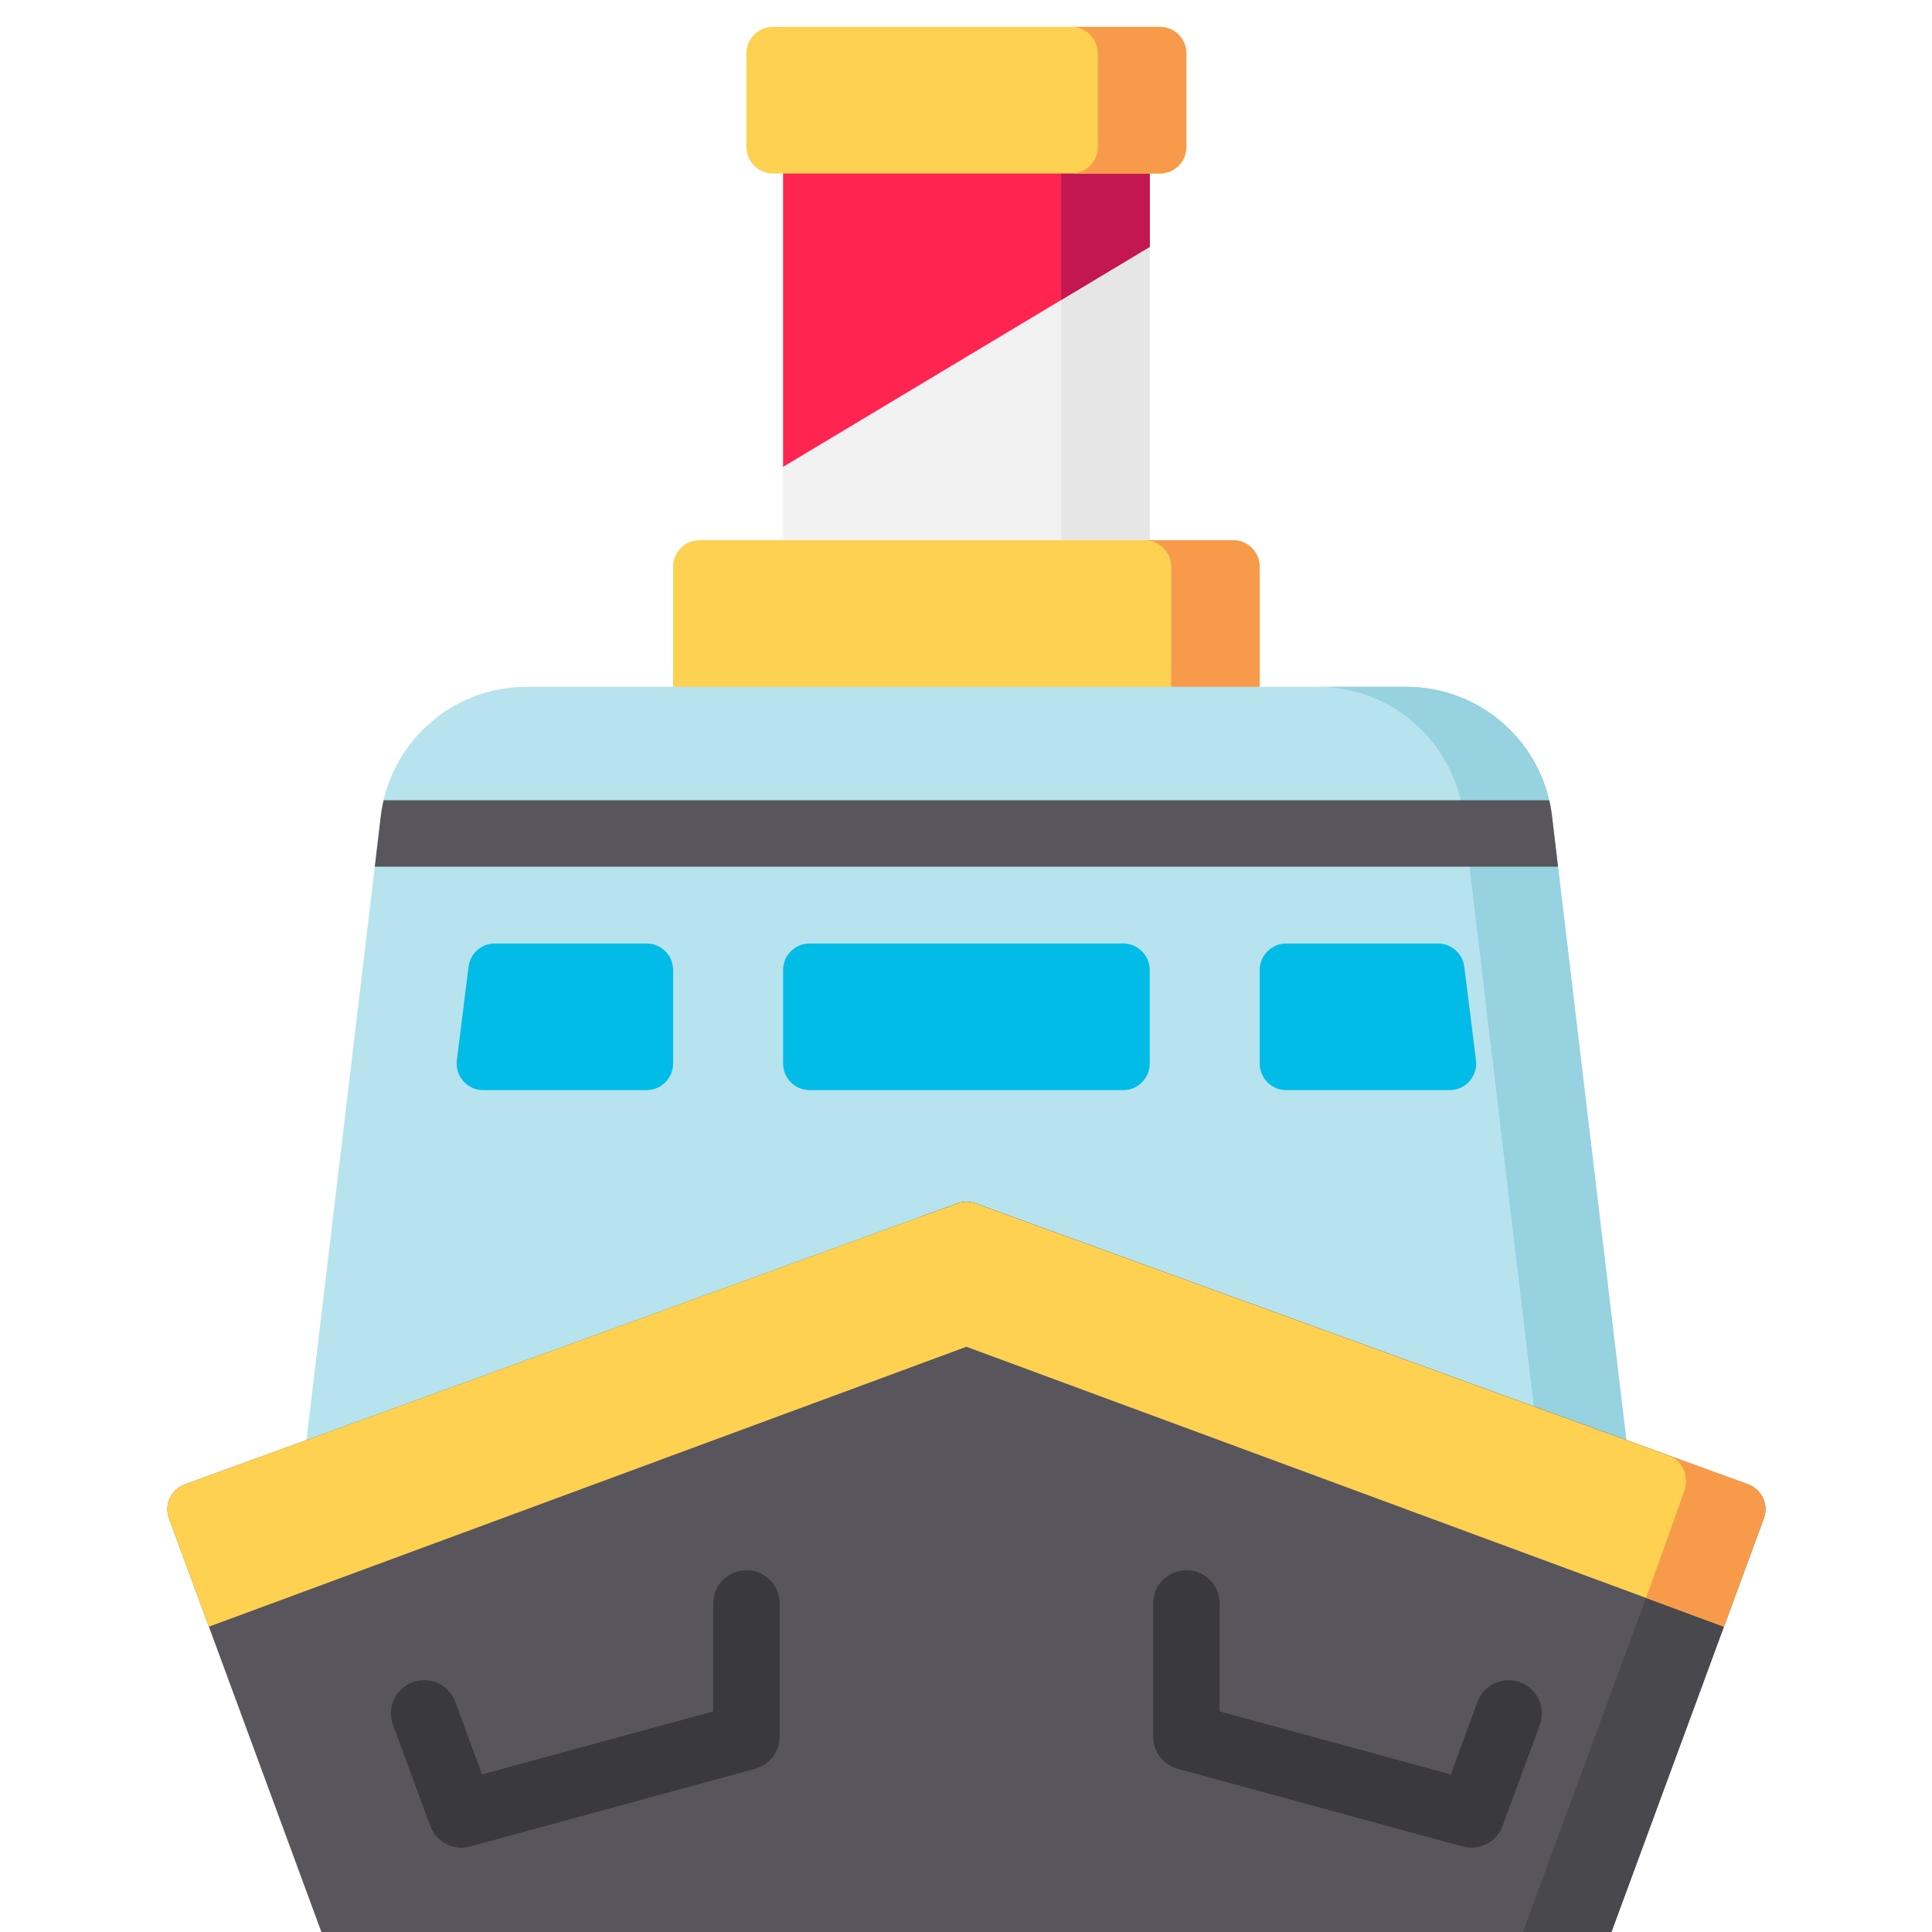<?xml version="1.0"?>
<svg xmlns="http://www.w3.org/2000/svg" xmlns:xlink="http://www.w3.org/1999/xlink" version="1.1" id="Capa_1" x="0px" y="0px" viewBox="0 0 512.002 512.002" style="enable-background:new 0 0 512.002 512.002;" xml:space="preserve" width="512px" height="512px" class=""><g transform="matrix(1.173 0 0 1.173 -44.18 2.723)"><rect x="214.59" y="25" style="fill:#F2F2F2;" width="82.83" height="106.6" data-original="#F2F2F2"/><rect x="277.42" y="25" style="fill:#E6E6E6;" width="20" height="106.6" data-original="#E6E6E6"/><path style="fill:#FFD151;" d="M189.735,157.85v-32.133c0-3.314,2.686-6,6-6h120.533c3.314,0,6,2.686,6,6v32.133H189.735z" data-original="#FFD151" class=""/><path style="fill:#F79B4A;" d="M316.268,119.717h-20c3.314,0,6,2.686,6,6v32.133h20v-32.133  C322.268,122.403,319.581,119.717,316.268,119.717z" data-original="#F79B4A"/><polygon style="fill:#FF2551;" points="297.417,53.45 214.584,103.149 214.584,25 297.417,25 " data-original="#FF2551" class=""/><polygon style="fill:#C21750;" points="277.417,65.45 297.417,53.45 297.417,25 277.417,25 " data-original="#C21750"/><path style="fill:#FFD151;" d="M299.701,36.883H212.3c-3.314,0-6-2.686-6-6V9.751c0-3.314,2.686-6,6-6h87.401c3.314,0,6,2.686,6,6  v21.132C305.701,34.197,303.014,36.883,299.701,36.883z" data-original="#FFD151" class=""/><path style="fill:#F79B4A;" d="M299.701,3.751h-20c3.314,0,6,2.686,6,6v21.132c0,3.314-2.686,6-6,6h20c3.314,0,6-2.686,6-6V9.751  C305.701,6.437,303.014,3.751,299.701,3.751z" data-original="#F79B4A"/><path style="fill:#B6E3EE;" d="M405.101,323.035l-16.738-140.466l0,0c-1.709-16.695-15.813-29.72-32.96-29.72s-181.656,0-198.802,0  s-31.251,13.025-32.96,29.72h-0.001l-16.739,140.465v9.215h298.2V323.035z" data-original="#B6E3EE" class=""/><path style="fill:#96D2E0;" d="M388.363,182.569L388.363,182.569c-1.71-16.695-15.814-29.72-32.96-29.72c-2.907,0-10.059,0-20,0  c17.147,0,31.251,13.025,32.96,29.72h0.001l16.738,140.466v9.215h20v-9.215L388.363,182.569z" data-original="#96D2E0" class=""/><path style="fill:#58565C;" d="M380.251,492.467l55.9-151.73c1.149-3.119-0.456-6.577-3.58-7.713l-174.519-63.462  c-1.324-0.482-2.776-0.482-4.101,0L79.43,333.024c-3.123,1.136-4.729,4.594-3.58,7.713l55.901,151.73l25.75,8.284l48.6-16.5l53.4,14  l46.402-14l50.598,16.5L380.251,492.467z" data-original="#58565C" class=""/><g>
	<polygon style="fill:#49484D;" points="186.099,484.25 147.231,497.447 157.501,500.751 197.386,487.209  " data-original="#49484D" class=""/>
	<path style="fill:#49484D;" d="M432.571,333.024l-174.519-63.462c-1.324-0.482-2.776-0.482-4.101,0L246,272.454l166.568,60.57   c3.124,1.136,4.729,4.594,3.58,7.713l-55.9,151.73l-14.085,4.912l10.337,3.371l23.75-8.283l55.9-151.73   C437.299,337.618,435.694,334.16,432.571,333.024z" data-original="#49484D" class=""/>
	<polygon style="fill:#49484D;" points="285.901,484.25 248.799,495.444 259.501,498.25 295.513,487.385  " data-original="#49484D" class=""/>
</g><path style="fill:#0094D4;" d="M511.615,481.812c-1.311-3.93-5.556-6.052-9.487-4.743L454.8,492.846l-47.326-15.777  c-1.541-0.514-3.205-0.514-4.744,0l-47.329,15.777l-47.326-15.777c-1.541-0.514-3.203-0.514-4.744,0L256,492.846l-47.326-15.777  c-1.541-0.514-3.205-0.514-4.744,0l-47.329,15.777l-47.326-15.777c-1.541-0.514-3.203-0.514-4.744,0L57.2,492.846L9.874,477.068  c-3.933-1.315-8.178,0.813-9.487,4.743c-1.309,3.93,0.814,8.177,4.743,9.487l49.698,16.567c1.541,0.514,3.203,0.514,4.744,0  l47.33-15.777l47.326,15.777c1.539,0.514,3.203,0.514,4.744,0l47.329-15.777l47.326,15.777c0.77,0.257,1.571,0.385,2.372,0.385  c0.801,0,1.602-0.128,2.372-0.385l47.33-15.777l47.326,15.777c1.539,0.514,3.203,0.514,4.744,0l47.329-15.777l47.326,15.777  c1.539,0.514,3.203,0.514,4.744,0l49.7-16.567C510.802,489.989,512.925,485.741,511.615,481.812z" data-original="#0094D4"/><g>
	<path style="fill:#3A393D;" d="M141.903,415.114c-3.071,0-5.926-1.898-7.034-4.908l-8.414-22.837   c-1.433-3.887,0.558-8.198,4.444-9.63c3.889-1.434,8.199,0.558,9.63,4.444l6.037,16.385l52.234-14.242v-24.393   c0-4.143,3.357-7.5,7.5-7.5s7.5,3.357,7.5,7.5v30.121c0,3.382-2.264,6.346-5.527,7.235l-64.395,17.559   C143.221,415.028,142.557,415.114,141.903,415.114z" data-original="#3A393D" class=""/>
	<path style="fill:#3A393D;" d="M370.099,415.114c-0.654,0-1.317-0.086-1.976-0.265l-64.395-17.56   c-3.264-0.89-5.527-3.853-5.527-7.235v-30.121c0-4.143,3.357-7.5,7.5-7.5s7.5,3.357,7.5,7.5v24.393l52.234,14.242l6.036-16.385   c1.433-3.887,5.742-5.874,9.631-4.445c3.887,1.433,5.877,5.744,4.445,9.631l-8.413,22.837   C376.025,413.216,373.17,415.114,370.099,415.114z" data-original="#3A393D" class=""/>
</g><g>
	<path style="fill:#00BCE7;" d="M183.736,243.966h-36.904c-3.609,0-6.401-3.163-5.954-6.744l2.642-21.131   c0.375-3.003,2.928-5.256,5.954-5.256h34.263c3.314,0,6,2.686,6,6v21.131C189.736,241.279,187.049,243.966,183.736,243.966z" data-original="#00BCE7" class="active-path"/>
	<path style="fill:#00BCE7;" d="M291.417,243.966h-70.832c-3.314,0-6-2.686-6-6v-21.131c0-3.314,2.686-6,6-6h70.832   c3.314,0,6,2.686,6,6v21.131C297.417,241.279,294.731,243.966,291.417,243.966z" data-original="#00BCE7" class="active-path"/>
	<path style="fill:#00BCE7;" d="M365.172,243.966h-36.904c-3.314,0-6-2.686-6-6v-21.131c0-3.314,2.686-6,6-6h34.263   c3.026,0,5.578,2.253,5.954,5.256l2.642,21.131C371.573,240.803,368.781,243.966,365.172,243.966z" data-original="#00BCE7" class="active-path"/>
</g><path style="fill:#FFD151;" d="M432.571,333.024l-174.519-63.461c-1.324-0.482-2.776-0.482-4.101,0L79.43,333.024  c-3.123,1.136-4.729,4.594-3.58,7.713l9.009,24.453l171.142-63.241l171.14,63.241l0,0l9.009-24.453  C437.299,337.618,435.694,334.16,432.571,333.024z" data-original="#FFD151" class=""/><path style="fill:#F79B4A;" d="M414.846,326.579c3.124,1.136,4.451,4.975,3.302,8.094l-8.593,24.019l17.586,6.498l0.021-0.058  l8.988-24.459c1.149-3.119-0.491-6.466-3.58-7.649" data-original="#F79B4A"/><path style="fill:#58565C;" d="M123.64,182.569L123.64,182.569l-1.301,10.914h267.325l-1.301-10.914h-0.001  c-0.142-1.39-0.378-2.752-0.687-4.086H124.327C124.019,179.817,123.783,181.179,123.64,182.569z" data-original="#58565C" class=""/></g> </svg>
